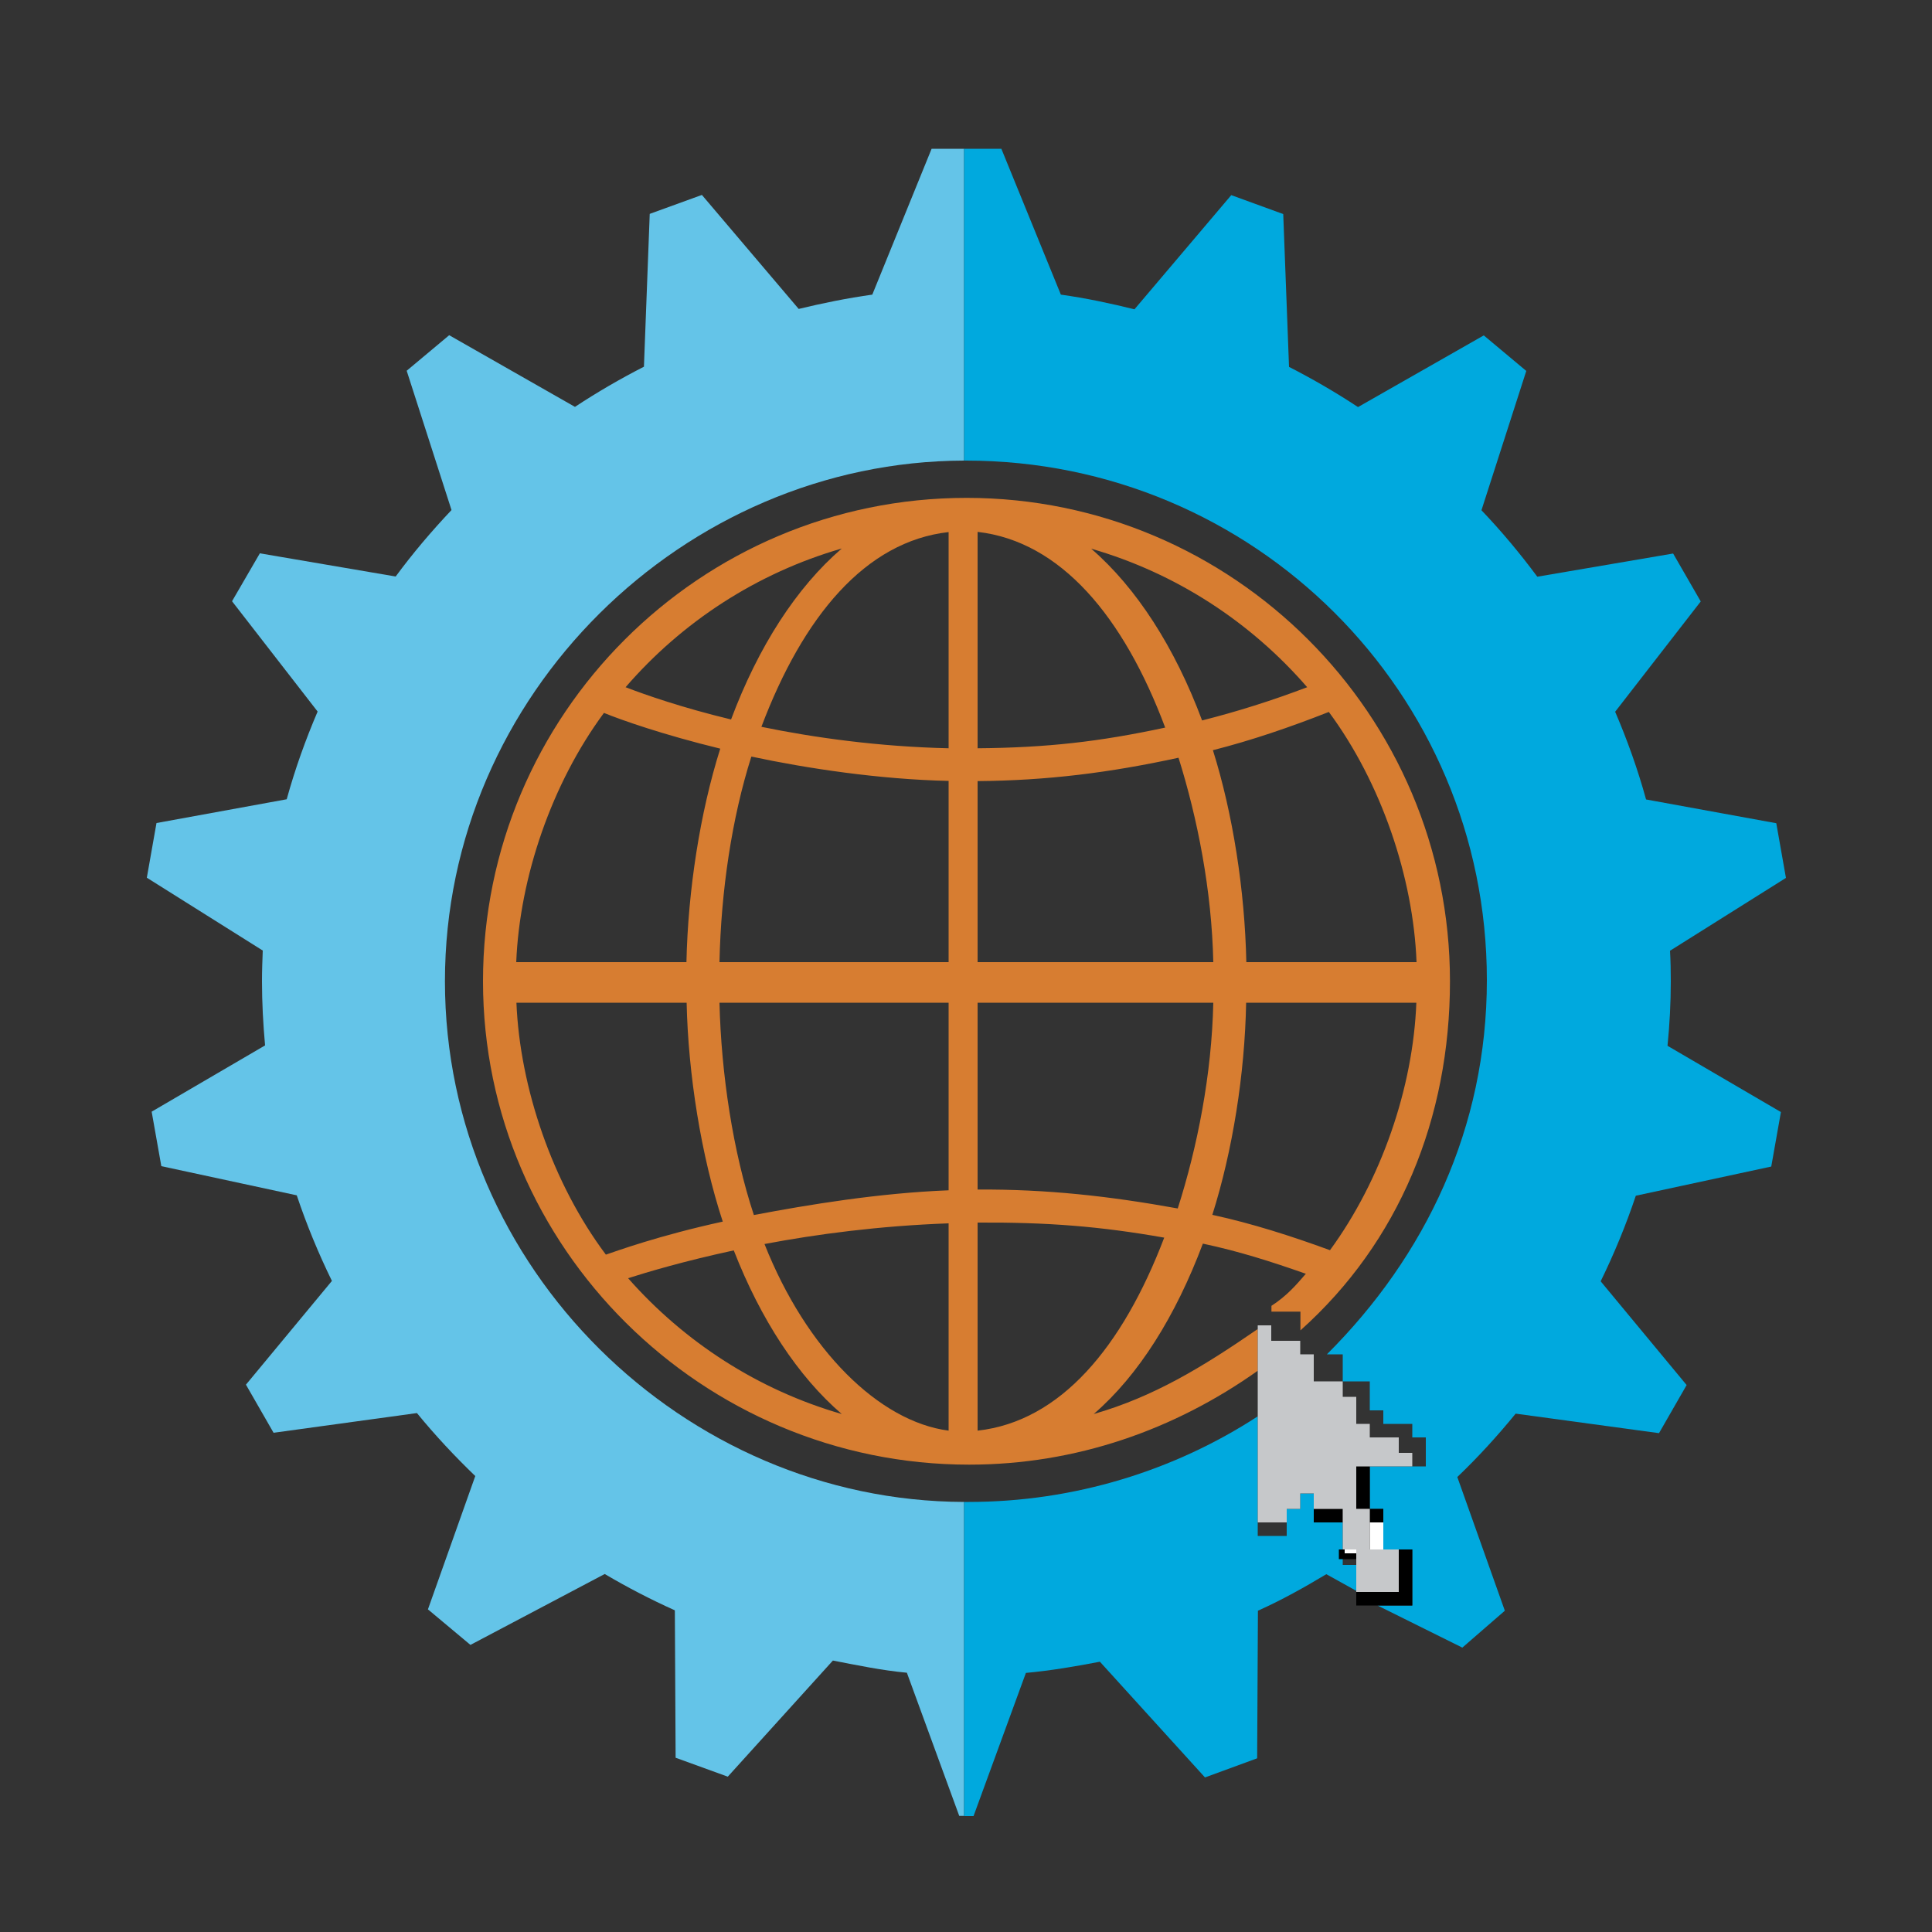 <?xml version="1.0" encoding="utf-8"?>
<!-- Generator: Adobe Illustrator 18.1.0, SVG Export Plug-In . SVG Version: 6.00 Build 0)  -->
<svg version="1.1" id="Layer_1" xmlns="http://www.w3.org/2000/svg" xmlns:xlink="http://www.w3.org/1999/xlink" x="0px" y="0px"
	 viewBox="0 0 1000 1000" enable-background="new 0 0 1000 1000" xml:space="preserve">
<rect x="0" y="0" width="1000" height="1000" fill="#333333" stroke="none"/>
<g>
	<path fill="#64C4E8" d="M230.3,507.9c0-148.6,123.7-269.1,268.7-269.5V77h-16.8l-30.7,75.5c-12.9,1.8-25.7,4.4-38.1,7.4l-50.1-59
		l-27,9.8l-3,79.1c-12.3,6.3-24.2,13.2-35.7,20.8l-65.1-37.1l-22,18.4l23.2,72.1c-10.3,10.9-20,22.3-28.9,34.4l-70.3-12l-14.4,24.8
		l44.3,57.1c-6.3,14.7-11.7,29.8-16,45.4l-67.4,12.3l-5,28.3l60,37.7c-0.2,5.2-0.4,10.5-0.4,15.8c0,11.2,0.6,22.3,1.6,33.3
		l-58.7,34.3l5,28.2l70.1,15.1c5.1,15.2,11.2,30,18.2,44.3l-44.5,53.7l14.3,24.9l74.2-10.2c9.4,11.5,19.5,22.3,30.2,32.6L221.5,833
		l22,18.4l69.5-36.7c11.7,6.9,23.8,13.2,36.3,18.8l0.4,76.3l27,9.8l54.4-60.1c12.5,2.4,25.3,5.1,38.3,6.3l27.1,74.1h2.5V777.4
		C354,777,230.3,656.5,230.3,507.9z"/>
	<path fill="#00A9DE" d="M864.8,507.9c0-5.3-0.1-10.6-0.4-15.8l60-37.7l-5-28.3l-67.4-12.3c-4.3-15.6-9.7-30.7-16-45.4l44.3-57.1
		l-14.3-24.8l-70.3,12c-8.9-12-18.5-23.5-28.9-34.4l23.2-72.1l-22-18.4l-65.1,37.1c-11.5-7.6-23.4-14.5-35.7-20.8l-3-79.1l-26.9-9.8
		l-50.1,59.1c-12.5-3.1-25.2-5.8-38.1-7.6L518.3,77H501h-2v161.4c0,0,0.7,0,1,0c148.9,0,269.6,120,269.6,268.9
		c0,76.4-31.7,142.7-82.8,193.7c3.5,0,8.2,0,8.2,0v14h14c0,0,0,8,0,15h7v7h15v7h7v15c0,0,0.1,0-7.1,0l0,0H709c0,7,0,22,0,22h7
		c0,0,0,14,0,21h7.6l0,0h7.4v29h-18l43.9,21.8l22-19.1l-24.6-69.2c10.7-10.2,20.8-21.3,30.2-32.8l74.2,10.1l14.3-24.9l-44.5-53.7
		c7-14.3,13.1-29.1,18.2-44.3l70.1-15.1l5-28.2l-58.7-34.3C864.2,530.3,864.8,519.2,864.8,507.9z"/>
	<path fill="#00A9DE" d="M702,824.1V810h-7v-7.6l0,0V788c-8,0-15,0-15,0v-15h-7v8h-7v6.9l0,0c0,7.3,0,7.1,0,7.1h-15v-61.9
		c-43,28-94.9,44.3-149.6,44.3c-0.3,0-2.4,0-2.4,0V940h2h2.9l27.1-74.1c13-1.2,25.8-3.4,38.3-5.8l54.4,59.9l27-9.9l0.4-76.4
		c12.5-5.6,23.7-11.9,35.4-18.9l15.5,8.6C702,822.6,702,824.1,702,824.1L702,824.1z"/>
	<path fill="#D77D31" d="M651,687.9c-29,20-54,35.1-84.9,44c23.3-20.1,42.4-50.7,56.5-88.2c18.4,3.9,34.8,9.1,53.3,15.6
		c-5,5.8-9.8,11.4-17.8,16.6c0,2.3,0,3,0,3c8,0,15,0,15,0s0,6.6,0,9.7c51-45.6,77.4-109.7,77.4-180.7c0-138-112.3-250.2-250.2-250.2
		C362.2,257.7,250,370,250,507.9c0,138,113.6,250.2,251.6,250.2c55.4,0,106.4-18.1,149.4-48.6V687.9z M645.1,498
		c-0.8-37-6.9-76.6-17.3-109.7c19.7-5,39.7-11.8,60-19.8c27.1,36.6,43.7,85.5,45.4,129.5H645.1z M491,740.5
		c-36-4.7-73.6-41.8-95.3-96.6c27-5.1,59.3-9.4,95.3-10.7V740.5z M390.2,628.9c-10.8-32.7-16.9-72.9-17.8-109.9H491v97.1
		C455,617.5,418.6,623.5,390.2,628.9z M491,275.4v111.9c-36-0.8-69.7-5.5-96.9-11.1C415.7,319,448,280.2,491,275.4z M603.1,376.6
		c-34,7.3-61.1,10.4-97.1,10.7v-112C549,280.2,581.6,319.2,603.1,376.6z M491,404.2V498H372.4c0.8-37,6.4-74.6,16.5-106.4
		C417.5,397.7,455,403.4,491,404.2z M506,519h122c-0.8,37-8.2,74.6-18.4,106.5c-35.3-6.4-67.6-10-103.6-9.8V519z M506,498v-93.7
		c36-0.3,68.1-4.3,104-12.1c9.9,31.6,17.2,68.8,18,105.8H506z M622.2,372.9c-14.1-37.8-34-68.7-57.4-88.9
		c44,12.7,82.6,38,111.8,71.7C658.2,362.7,640,368.4,622.2,372.9z M435.7,283.9c-23.4,20.1-43.2,50.8-57.3,88.5
		c-25.3-6.1-44.2-12.7-54.6-16.7C353,321.9,391.7,296.6,435.7,283.9z M312.6,369c9.1,3.7,30.3,11.2,60.2,18.5
		c-10.5,33.2-16.7,73.5-17.5,110.5h-88.1C269,454,285.6,405.5,312.6,369z M355.4,519c0.8,37,7.5,79.2,18.7,113.3
		c-33,7.2-54.9,15.2-60.5,17.1C286,612.6,269.1,563,267.3,519H355.4z M379.8,647.2c14,35.9,33.3,65.3,55.9,84.7
		c-43.4-12.5-81.5-37.3-110.6-70.3C334.8,658.5,353.8,652.8,379.8,647.2z M506,740.5V632.8c36-0.2,63.2,1.9,96.6,7.8
		C581,697.2,549,735.7,506,740.5z M627.5,628.8c10.5-33.2,16.8-72.8,17.5-109.8h88.1c-1.7,44-18.1,91.7-44.7,128.1
		C668.2,639.7,647.8,633.2,627.5,628.8z"/>
	<rect x="702" y="758.8" fill="#FFFFFF" enable-background="new    " width="0" height="21.8"/>
	<polygon fill="#FFFFFF" enable-background="new    " points="709.1,824 709.1,824 724,824 724,809.6 724,809.6 724,824 	"/>
	<path fill="#FFFFFF" enable-background="new    " d="M709,788v14h7c0-7,0-14,0-14H709z"/>
	<path fill="#FFFFFF" enable-background="new    " d="M702,804v-2h-6c0,1,0,1,0,2C697,804,700,804,702,804z"/>
	<path d="M731,802h-7v7.6l0,0V824h-14.9l0,0H702c0,0,0-1.4,0-0.6c0,2.8,0,7.6,0,7.6h11h18V802z"/>
	<path d="M702,804c-2,0-5,0-6,0c0-1,0-1,0-2h-3c0,3,0,5,0,5s6,0,9,0V804z"/>
	<path d="M702,759v22h7v7h7c0,0,0,7.1,0,14.4l0,0c0-7.3,0-21.4,0-21.4h-7c0,0,0-15,0-22H702z"/>
	<path d="M695,781h-15v-8h-7v8h-7.4l0,0h7.4v-8h7v15c0,0,7,0,15,0V781z"/>
	<polygon fill="#C6C8CA" points="731,757.4 731,752 724,752 724,744 709,744 709,737 702,737 702,723 695,723 695,715 680,715 
		680,705.8 680,701 680.5,701 673,701 673,695.8 673,694 669.6,694 658,694 658,686 651,686 651,790.6 651,788 662.6,788 666,788 
		666,783.1 666,781 673,781 673,773 680,773 680,781 695,781 695,784.6 695,802 692.9,802 696.3,802 702,802 702,803.5 702,807 
		702,824 703.8,824 707.2,824 724,824 724,806.5 724,803 724,802 717.1,802 713.7,802 709,802 709,785.6 709,781 703.8,781 702,781 
		702,759 703.8,759 707.2,759 731,759 731,760.8 	"/>
</g>
</svg>
